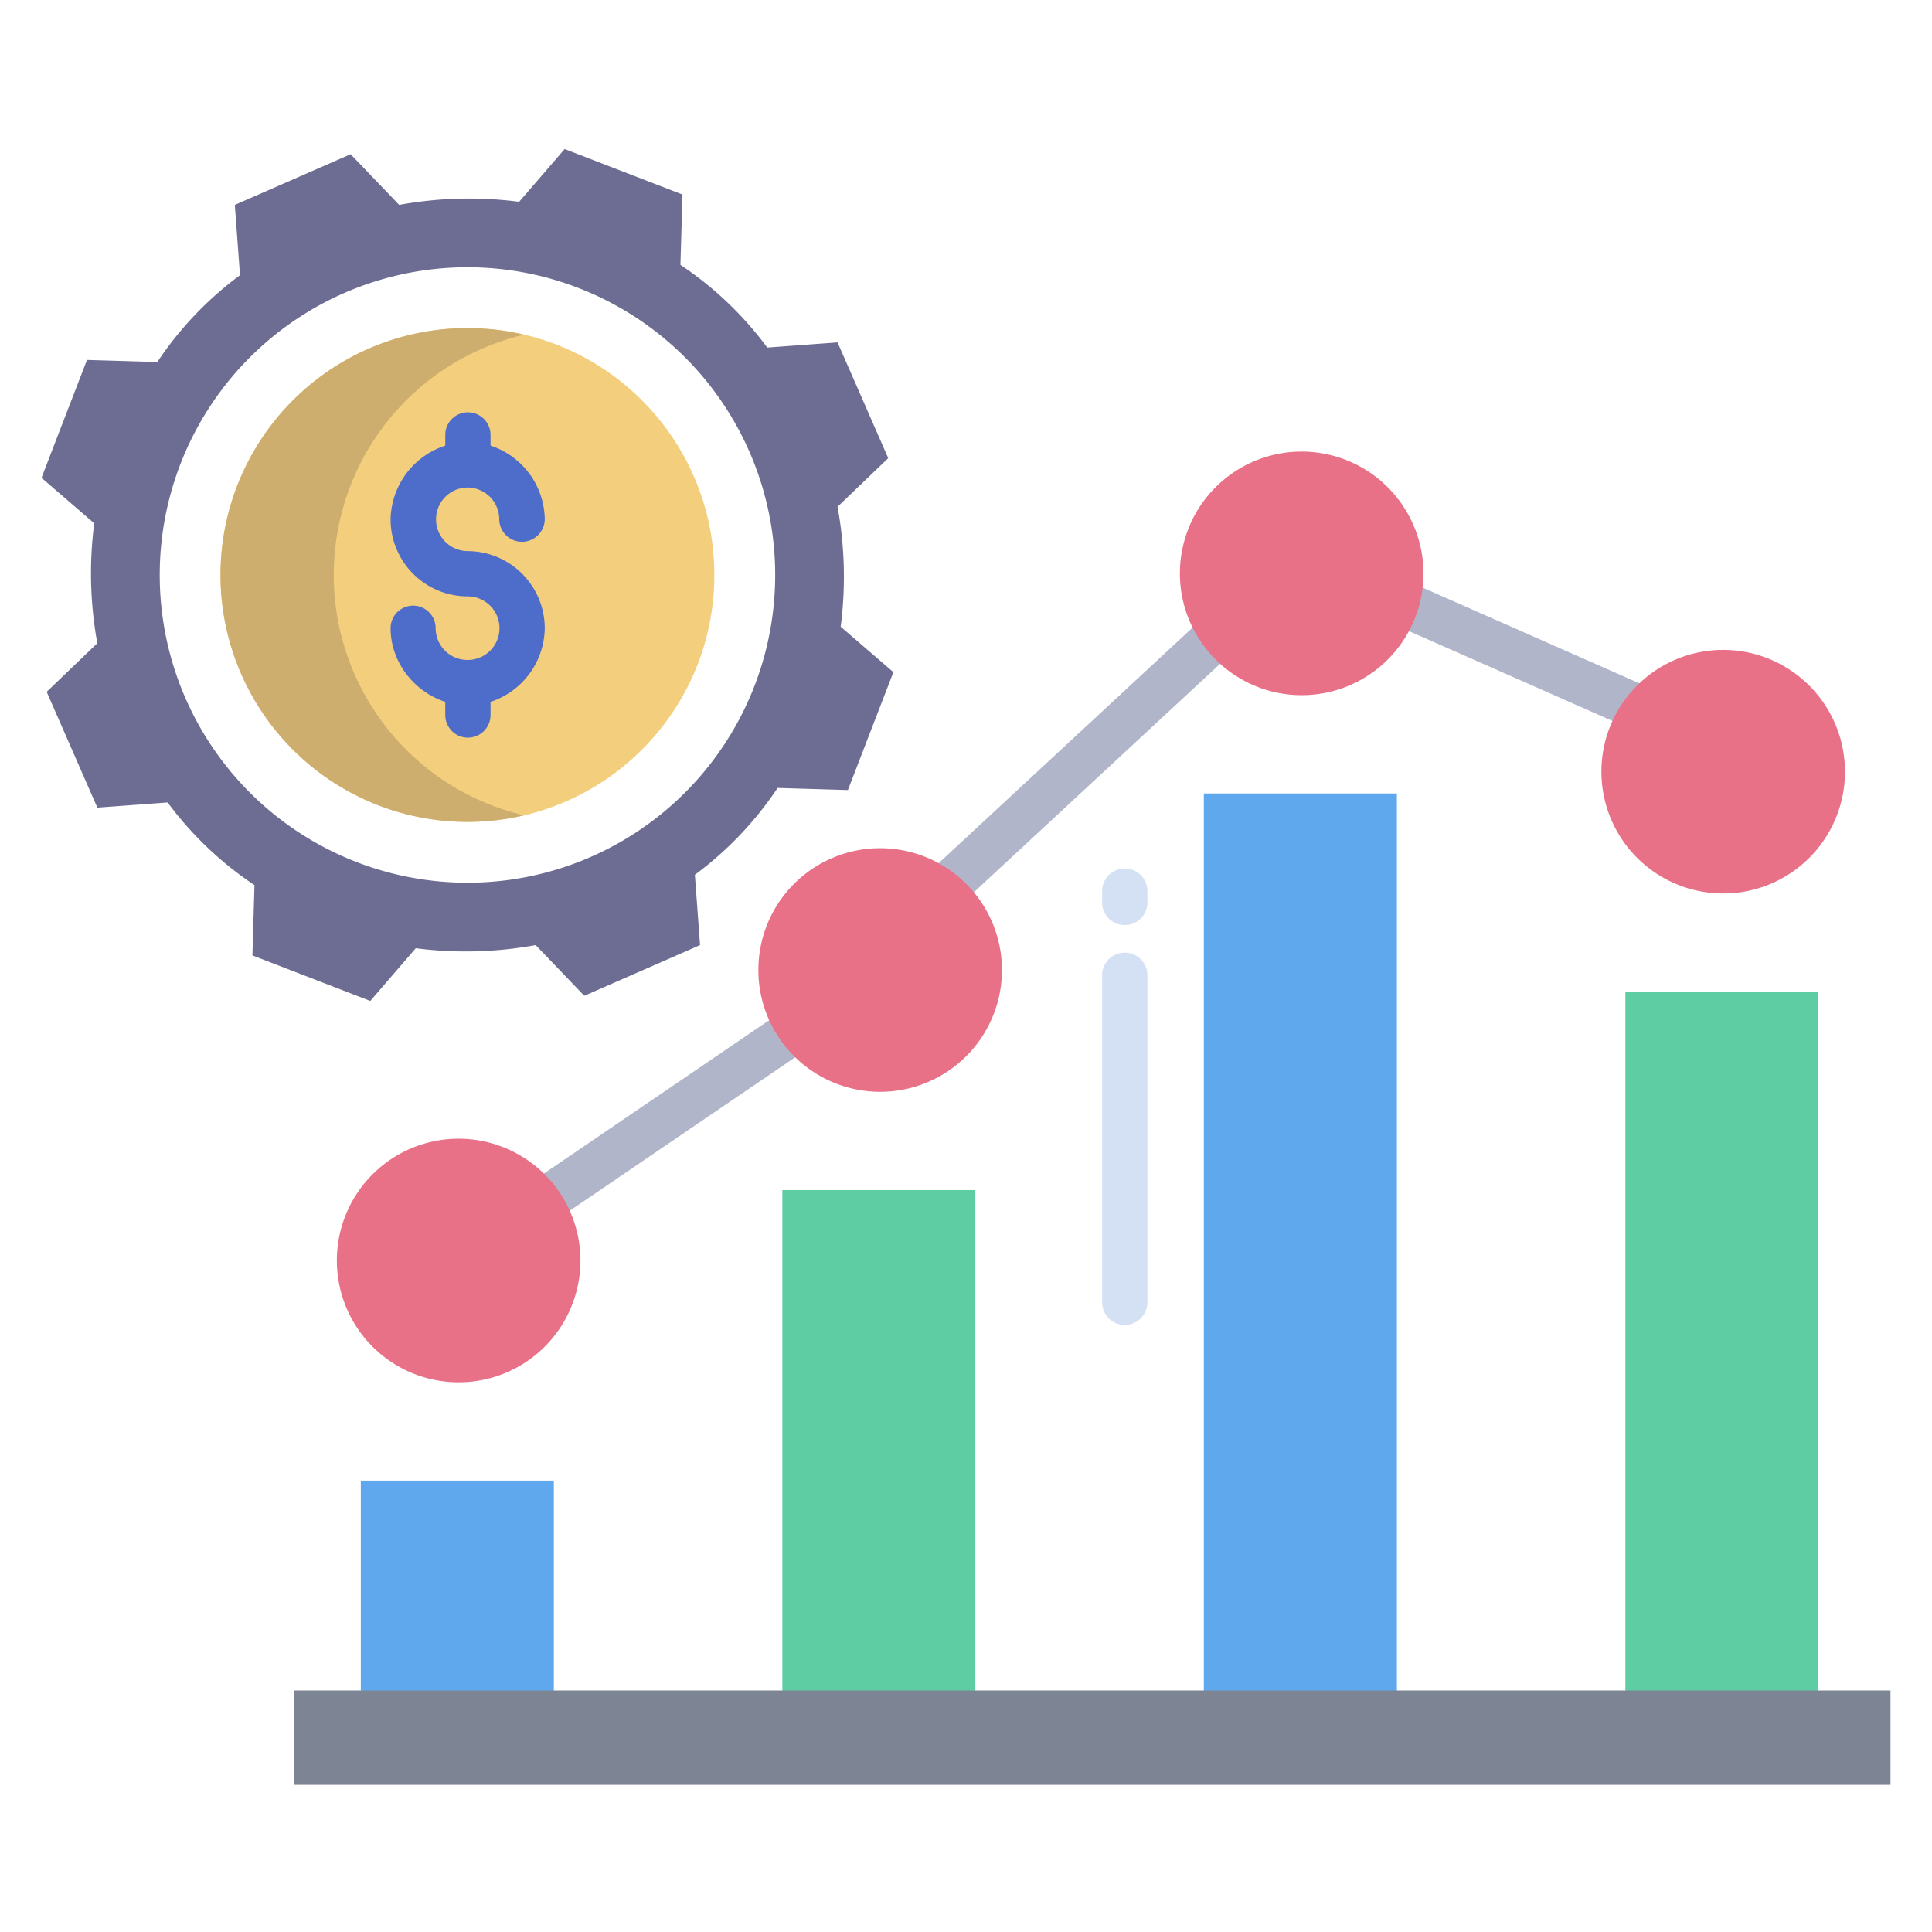 <svg id="Layer_1" height="512" viewBox="0 0 512 512" width="512" xmlns="http://www.w3.org/2000/svg" data-name="Layer 1"><path d="m481.89 449.05v.35h-51.15v-.35-186.21h51.15z" fill="#5fcda4"/><path d="m370.19 449.05v.35h-51.16v-.35-238.77h51.16z" fill="#5fa8ed"/><path d="m258.48 449.05v.35h-51.15v-.35-133.66h51.15z" fill="#5fcda4"/><path d="m236.76 178.13-12.06 31.24-18.63-.55a92.222 92.222 0 0 1 -21.92 23.01l1.37 18.63-30.68 13.43-12.88-13.43a102.976 102.976 0 0 1 -31.78.83l-12.05 13.97-31.24-12.06.55-18.63a92.182 92.182 0 0 1 -23.01-21.91l-18.63 1.37-13.43-30.69 13.42-12.88a103.276 103.276 0 0 1 -.82-31.78l-13.97-12.05 12.05-31.24 18.64.55a92.182 92.182 0 0 1 21.91-23.01l-1.37-18.63 30.69-13.43 12.87 13.43a102.738 102.738 0 0 1 31.79-.82l12.05-13.98 31.24 12.06-.55 18.63a92.043 92.043 0 0 1 23.01 21.92l18.63-1.37 13.43 30.68-13.43 12.88a102.976 102.976 0 0 1 .83 31.78zm-31.33-25.75a81.55 81.55 0 1 0 -81.55 81.55 81.548 81.548 0 0 0 81.55-81.55z" fill="#6d6d93"/><circle cx="123.88" cy="152.38" fill="#f3ce7d" r="65.43"/><path d="m146.77 449.05v.35h-51.15v-.35-56.67h51.15z" fill="#5fa8ed"/><path d="m78 448h423v25h-423z" fill="#7d8595"/><path d="m138.88 88.7a65.43 65.43 0 1 0 0 127.366 65.424 65.424 0 0 1 0-127.366z" fill="#ceae6f"/><path d="m130.281 291.213h89.178v11.999h-89.178z" fill="#b0b5ca" transform="matrix(.827 -.563 .563 .827 -136.916 149.887)"/><path d="m235.784 195.784h101.393v11.999h-101.393z" fill="#b0b5ca" transform="matrix(.733 -.68 .68 .733 -60.754 248.857)"/><path d="m397.075 137.881h11.999v71.891h-11.999z" fill="#b0b5ca" transform="matrix(.404 -.915 .915 .404 81.352 472.456)"/><path d="m298.074 245.153a6 6 0 0 1 -6-6v-2.984a6 6 0 0 1 12 0v2.984a6 6 0 0 1 -6 6z" fill="#d4e1f4"/><path d="m298.074 351.132a6 6 0 0 1 -6-6v-86.669a6 6 0 1 1 12 0v86.669a6 6 0 0 1 -6 6z" fill="#d4e1f4"/><path d="m123.878 129.2a8.436 8.436 0 0 1 8.426 8.426 6.031 6.031 0 0 0 12.061 0 20.842 20.842 0 0 0 -14.365-19.526v-2.83a6 6 0 0 0 -12 0v2.83a20.953 20.953 0 0 0 -14.487 19.523 20.423 20.423 0 0 0 20.395 20.427 8.423 8.423 0 0 1 .074 16.846c-.032 0-.068 0-.1 0s-.066 0-.1 0a8.433 8.433 0 0 1 -8.33-8.42 5.97 5.97 0 1 0 -11.94 0c0 9.175 6.487 16.953 14.487 19.523v3.485a6 6 0 0 0 12 0v-3.484a20.843 20.843 0 0 0 14.365-19.523 20.475 20.475 0 0 0 -20.457-20.426 8.427 8.427 0 0 1 -.03-16.853z" fill="#4e6cca"/><g fill="#e87187"><path d="m121.546 301.77a32.277 32.277 0 1 0 32.278 32.277 32.313 32.313 0 0 0 -32.278-32.277z"/><path d="m233.253 224.78a32.278 32.278 0 1 0 32.278 32.278 32.314 32.314 0 0 0 -32.278-32.278z"/><path d="m344.96 119.673a32.277 32.277 0 1 0 32.278 32.276 32.313 32.313 0 0 0 -32.278-32.276z"/><path d="m456.667 172.227a32.277 32.277 0 1 0 32.278 32.273 32.313 32.313 0 0 0 -32.278-32.273z"/></g></svg>